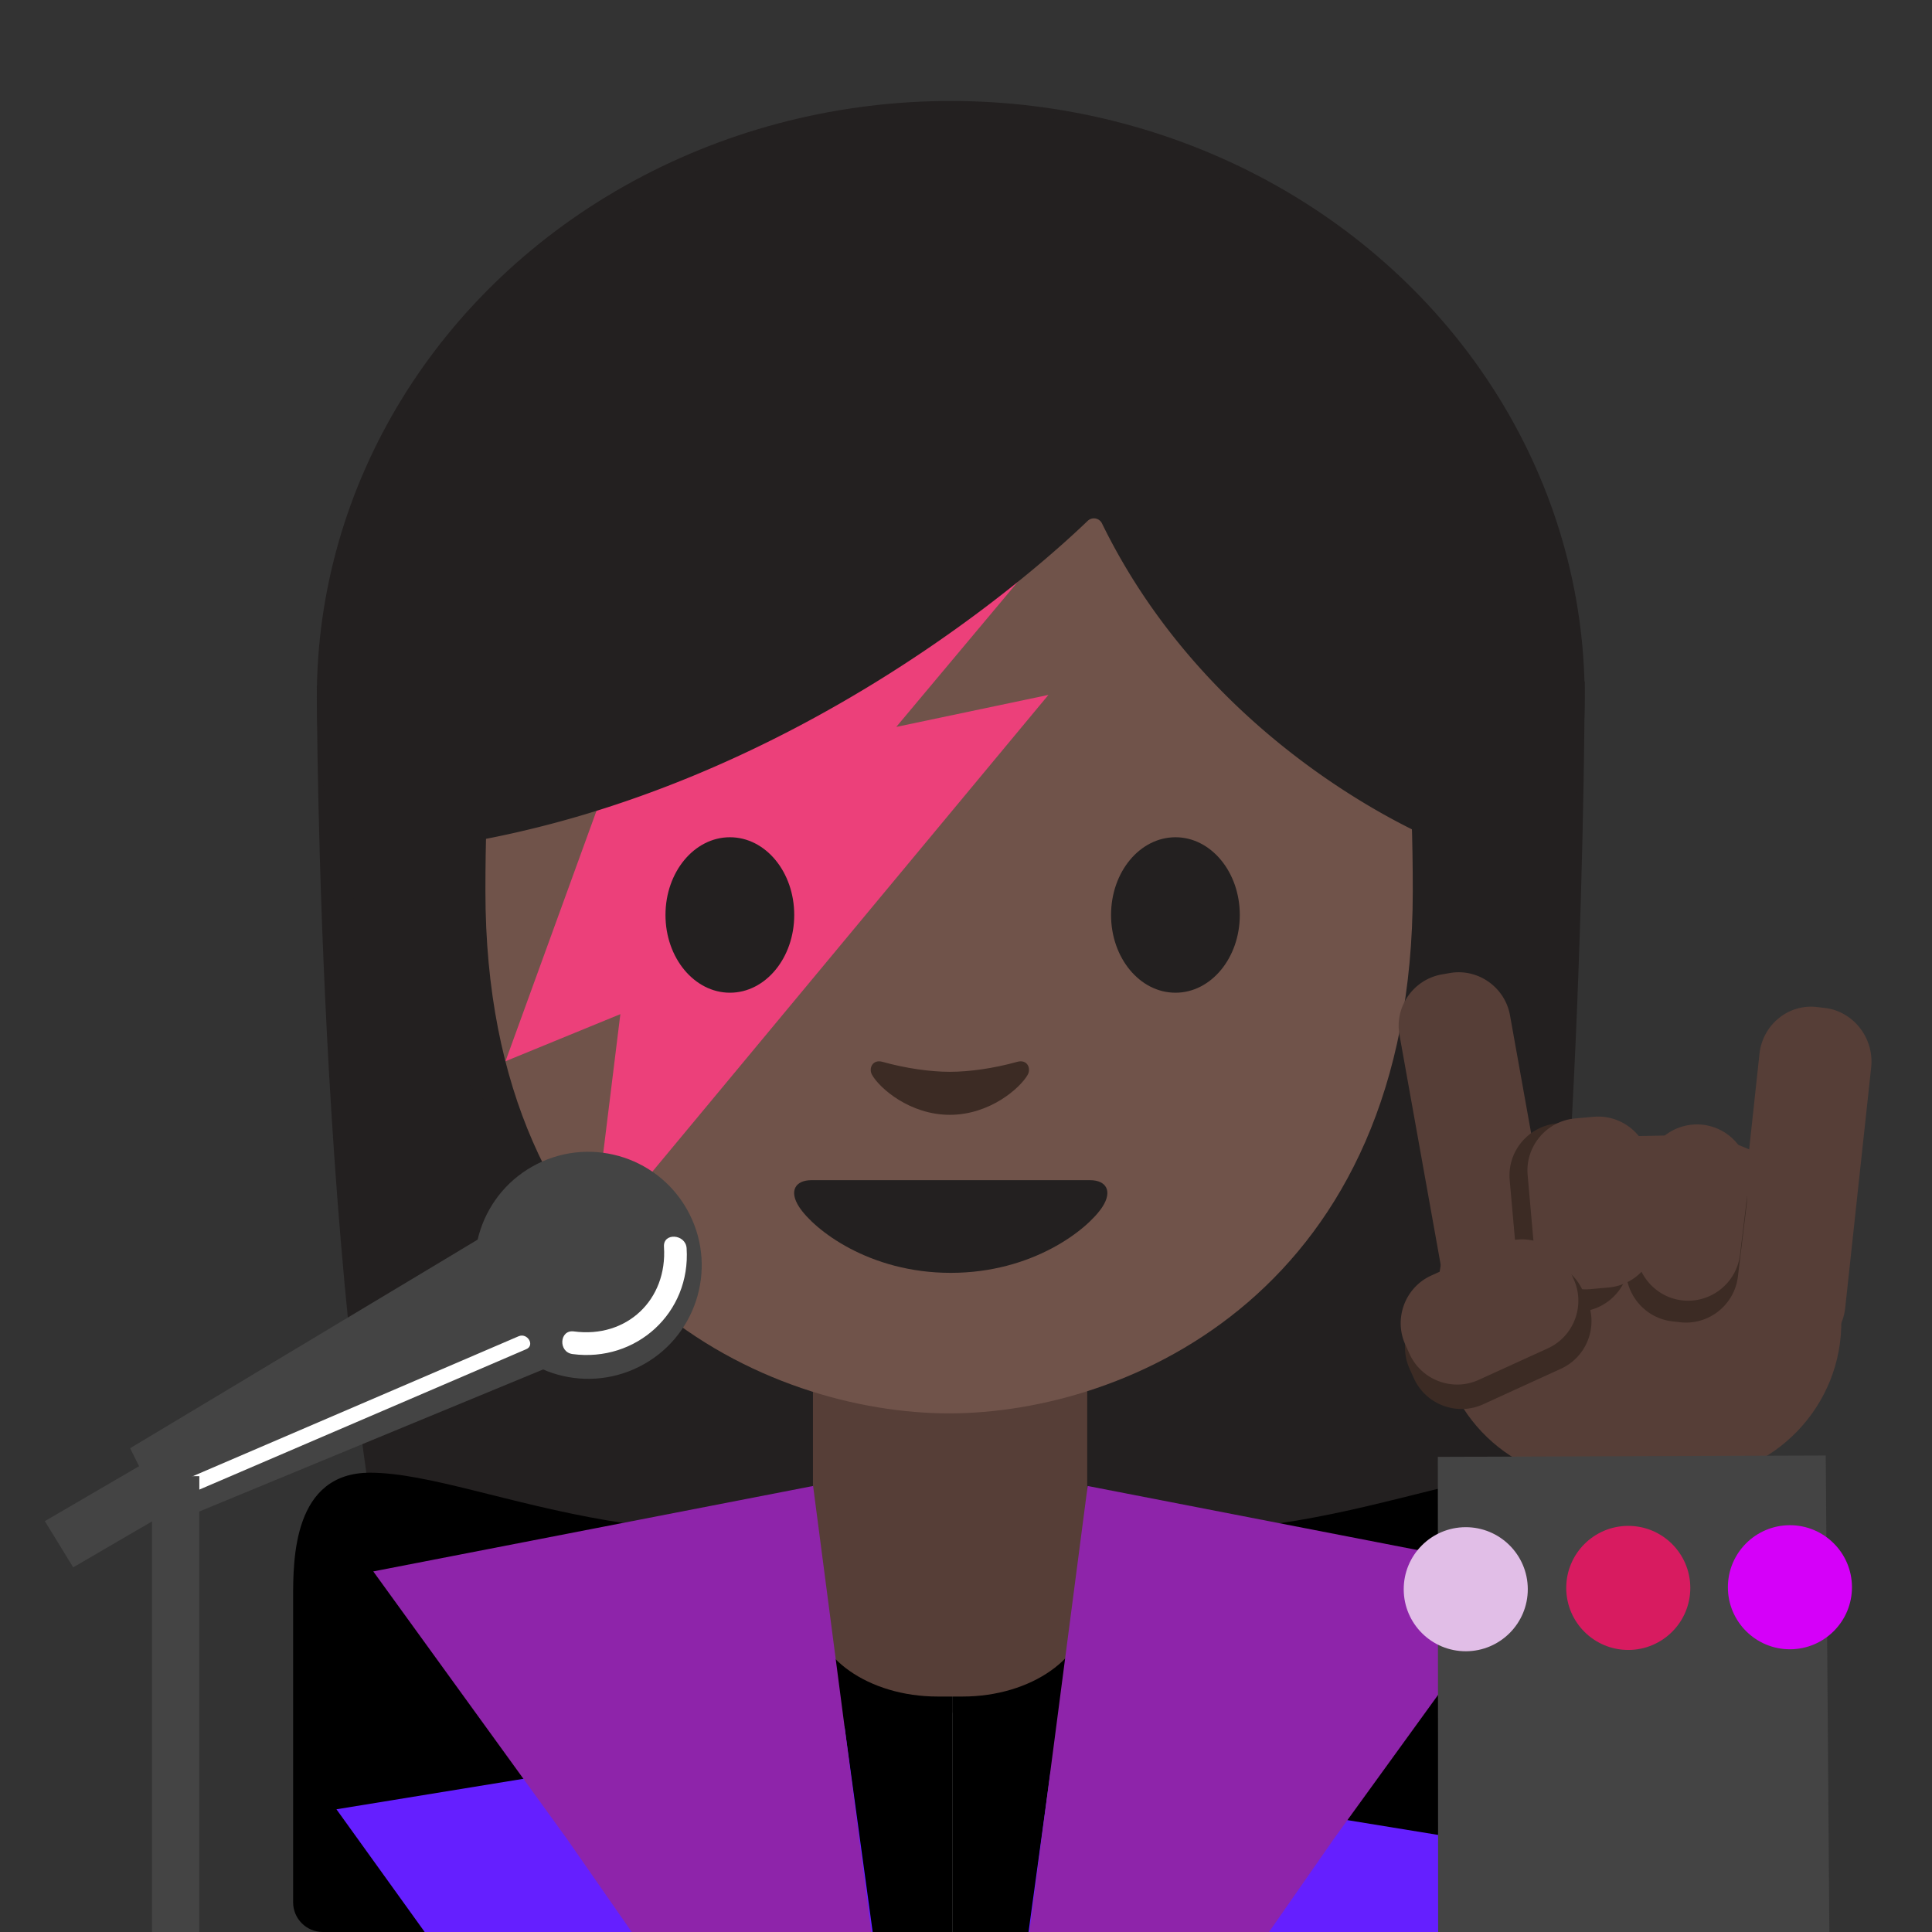 <svg xmlns="http://www.w3.org/2000/svg" viewBox="0 0 128 128" width="512px" height="512px"><rect x="0" y="0" width="128" height="128" fill="#333333" stroke="none"/><path d="M27.5 113.61c-6.51-22.34-6.51-68.14-6.51-68.14l84-.33s0 41.49-4.88 68.19l-72.61.28z" fill="#232020"/><ellipse cx="62.99" cy="46.19" rx="42" ry="39.5" fill="#232020"/><path d="M63.09 98.13c-16.82 7.73-30.99-.56-38.57-.56-5.1 0-5.1 5.73-5.1 8.31v20.15c0 1.09.88 1.97 1.97 1.97h41.7V98.13zm.03 0c16.82 7.73 30.99-.56 38.57-.56 5.1 0 5.1 5.73 5.1 8.31v20.15c0 1.09-.88 1.97-1.97 1.97h-41.7V98.13z"/><path d="M62.94 90.33h-9.08v16.25c0 3.22 3.7 5.82 8.26 5.82h1.65c4.56 0 8.26-2.61 8.26-5.82V90.33h-9.09z" fill="#563e37"/><path d="M62.88 13.65c-24.35 0-30.72 18.87-30.72 45.39 0 26.51 18.89 34.6 30.72 34.6 11.83 0 30.72-8.09 30.72-34.6s-6.37-45.39-30.72-45.39z" fill="#70534a"/><path fill="#ec407a" d="M43.88 41.72l28.14-8.65-12.64 15.09 10.08-2.12-30.24 36.4 1.88-15.25-7.61 3.12z"/><path d="M72.22 78.19H53.76c-1.06 0-1.51.71-.81 1.78.98 1.49 4.61 4.36 10.04 4.36s9.06-2.87 10.04-4.36c.7-1.07.25-1.78-.81-1.78z" fill="#232020"/><path d="M67.39 70.35c-1.57.44-3.2.66-4.46.66-1.26 0-2.89-.22-4.46-.66-.67-.19-.94.45-.69.87.5.88 2.5 2.64 5.15 2.64 2.65 0 4.65-1.77 5.15-2.64.25-.43-.01-1.06-.69-.87z" fill="#3c2b24"/><path d="M72.06 34.51c-3.23 3.11-19.29 17.58-41.42 21.35V26.2S40.19 7.25 63.11 7.25s32.47 19.43 32.47 19.43v29.19S80.56 50.11 73.02 34.7a.596.596 0 0 0-.96-.19z" fill="#232020"/><path fill="#651fff" d="M57.87 128.38l-1.92-14-33.66 5.49 6.12 8.51zm41.43 0l3.96-5.51-33.66-5.49-1.51 11z"/><path d="M52.62 60.62c0 2.84-1.9 5.15-4.26 5.15-2.35 0-4.27-2.3-4.27-5.15 0-2.85 1.91-5.15 4.27-5.15 2.36 0 4.26 2.3 4.26 5.15m20.99 0c0 2.84 1.9 5.15 4.27 5.15 2.35 0 4.26-2.3 4.26-5.15 0-2.85-1.91-5.15-4.26-5.15-2.36 0-4.27 2.3-4.27 5.15" fill="#232020"/><path fill="#8e24aa" d="M42.12 128.38h15.66l-3.91-29.93-29.14 5.66 12.83 17.72zm41.69 0l4.56-6.55 12.83-17.72-29.14-5.66-3.91 29.93z"/><path d="M105.9 98.12l5.92-.12c5.71-.11 10.28-4.87 10.17-10.58l-.04-2.04c-.11-5.71-4.87-10.28-10.58-10.17l-5.92.12c-5.71.11-10.28 4.87-10.17 10.58l.04 2.04c.12 5.7 4.88 10.28 10.58 10.17z" fill="#563e37"/><path d="M117.91 89.69l.52.06c1.89.23 3.61-1.16 3.82-3.1l1.72-15.93c.21-1.94-1.17-3.71-3.06-3.94l-.52-.06c-1.89-.23-3.61 1.16-3.82 3.1l-1.72 15.93c-.21 1.93 1.17 3.7 3.06 3.94zm-18.38-2.71l.52-.09c1.87-.34 3.13-2.14 2.79-4.01l-2.8-15.62c-.34-1.87-2.14-3.13-4.01-2.79l-.52.09c-1.87.34-3.13 2.14-2.79 4.01l2.8 15.62a3.458 3.458 0 0 0 4.01 2.79z" fill="#563e37"/><path d="M110.77 87.54l.52.06c1.89.23 3.62-1.13 3.85-3.02l.58-4.76a3.469 3.469 0 0 0-3.02-3.85l-.52-.06a3.469 3.469 0 0 0-3.85 3.02l-.58 4.76c-.23 1.88 1.13 3.62 3.02 3.85z" fill="#3c2b24"/><path d="M104.27 86.94l.52-.05c1.89-.17 3.31-1.85 3.14-3.75l-.5-5.62c-.17-1.89-1.85-3.31-3.75-3.14l-.52.05c-1.89.17-3.31 1.85-3.14 3.75l.5 5.62c.17 1.9 1.86 3.31 3.75 3.14z" fill="#3c2b24"/><path d="M111.43 86.15c1.89.23 3.62-1.13 3.85-3.02l.58-4.76a3.469 3.469 0 0 0-3.02-3.85 3.469 3.469 0 0 0-3.85 3.02l-.58 4.76c-.22 1.89 1.14 3.63 3.02 3.85z" fill="#563e37"/><path d="M105.35 85.41l1.23-.11c1.89-.17 3.31-1.85 3.14-3.75l-.39-4.42c-.17-1.89-1.85-3.31-3.75-3.14l-1.23.11c-1.89.17-3.31 1.85-3.14 3.75l.39 4.42c.17 1.89 1.86 3.31 3.75 3.14z" fill="#563e37"/><path d="M93.4 90.71l.28.62c.79 1.73 2.85 2.5 4.58 1.71l5.16-2.36c1.73-.79 2.5-2.85 1.71-4.58l-.28-.62a3.466 3.466 0 0 0-4.58-1.71l-5.16 2.36a3.45 3.45 0 0 0-1.71 4.58z" fill="#3c2b24"/><path d="M93.11 89.09l.28.62c.79 1.73 2.85 2.5 4.58 1.71l4.58-2.09c1.73-.79 2.5-2.85 1.71-4.58l-.28-.62a3.466 3.466 0 0 0-4.58-1.71l-4.58 2.09c-1.73.79-2.5 2.85-1.71 4.58z" fill="#563e37"/><path fill="#444" d="M120.96 96.43l-25.7.09.02 31.48h25.92z"/><ellipse transform="rotate(-.204 97.103 105.3)" cx="97.11" cy="105.29" rx="4.11" ry="4.11" fill="#e1bee7"/><ellipse transform="matrix(1 -.004 .004 1 -.374 .385)" cx="107.83" cy="105.25" rx="4.11" ry="4.11" fill="#d81b60"/><ellipse transform="matrix(1 -.004 .004 1 -.374 .423)" cx="118.54" cy="105.21" rx="4.11" ry="4.11" fill="#d500f9"/><g fill="#444"><ellipse transform="rotate(-26.706 38.97 83.83)" cx="38.97" cy="83.83" rx="7.52" ry="7.52"/><path d="M11.15 100.99l-2.53-5.04 24.09-14.46 4.41 8.77z"/></g><path d="M45.49 82.7c-.06-.95-1.57-1.06-1.5-.09.23 3.5-2.46 6.07-5.97 5.6-.96-.13-1.05 1.37-.09 1.5 4.22.56 7.84-2.73 7.56-7.01zm-11.13 5.83l-22.77 9.78c-.59.25-.08 1.12.5.86l22.77-9.78c.6-.25.09-1.11-.5-.86z" fill="#fff"/><path d="M11.64 97.8V128" fill="none" stroke="#444" stroke-width="3.132" stroke-miterlimit="10"/><path fill="#444" d="M12.18 99.57l-7.33 4.27-1.88-3.06 7.32-4.27z"/></svg>